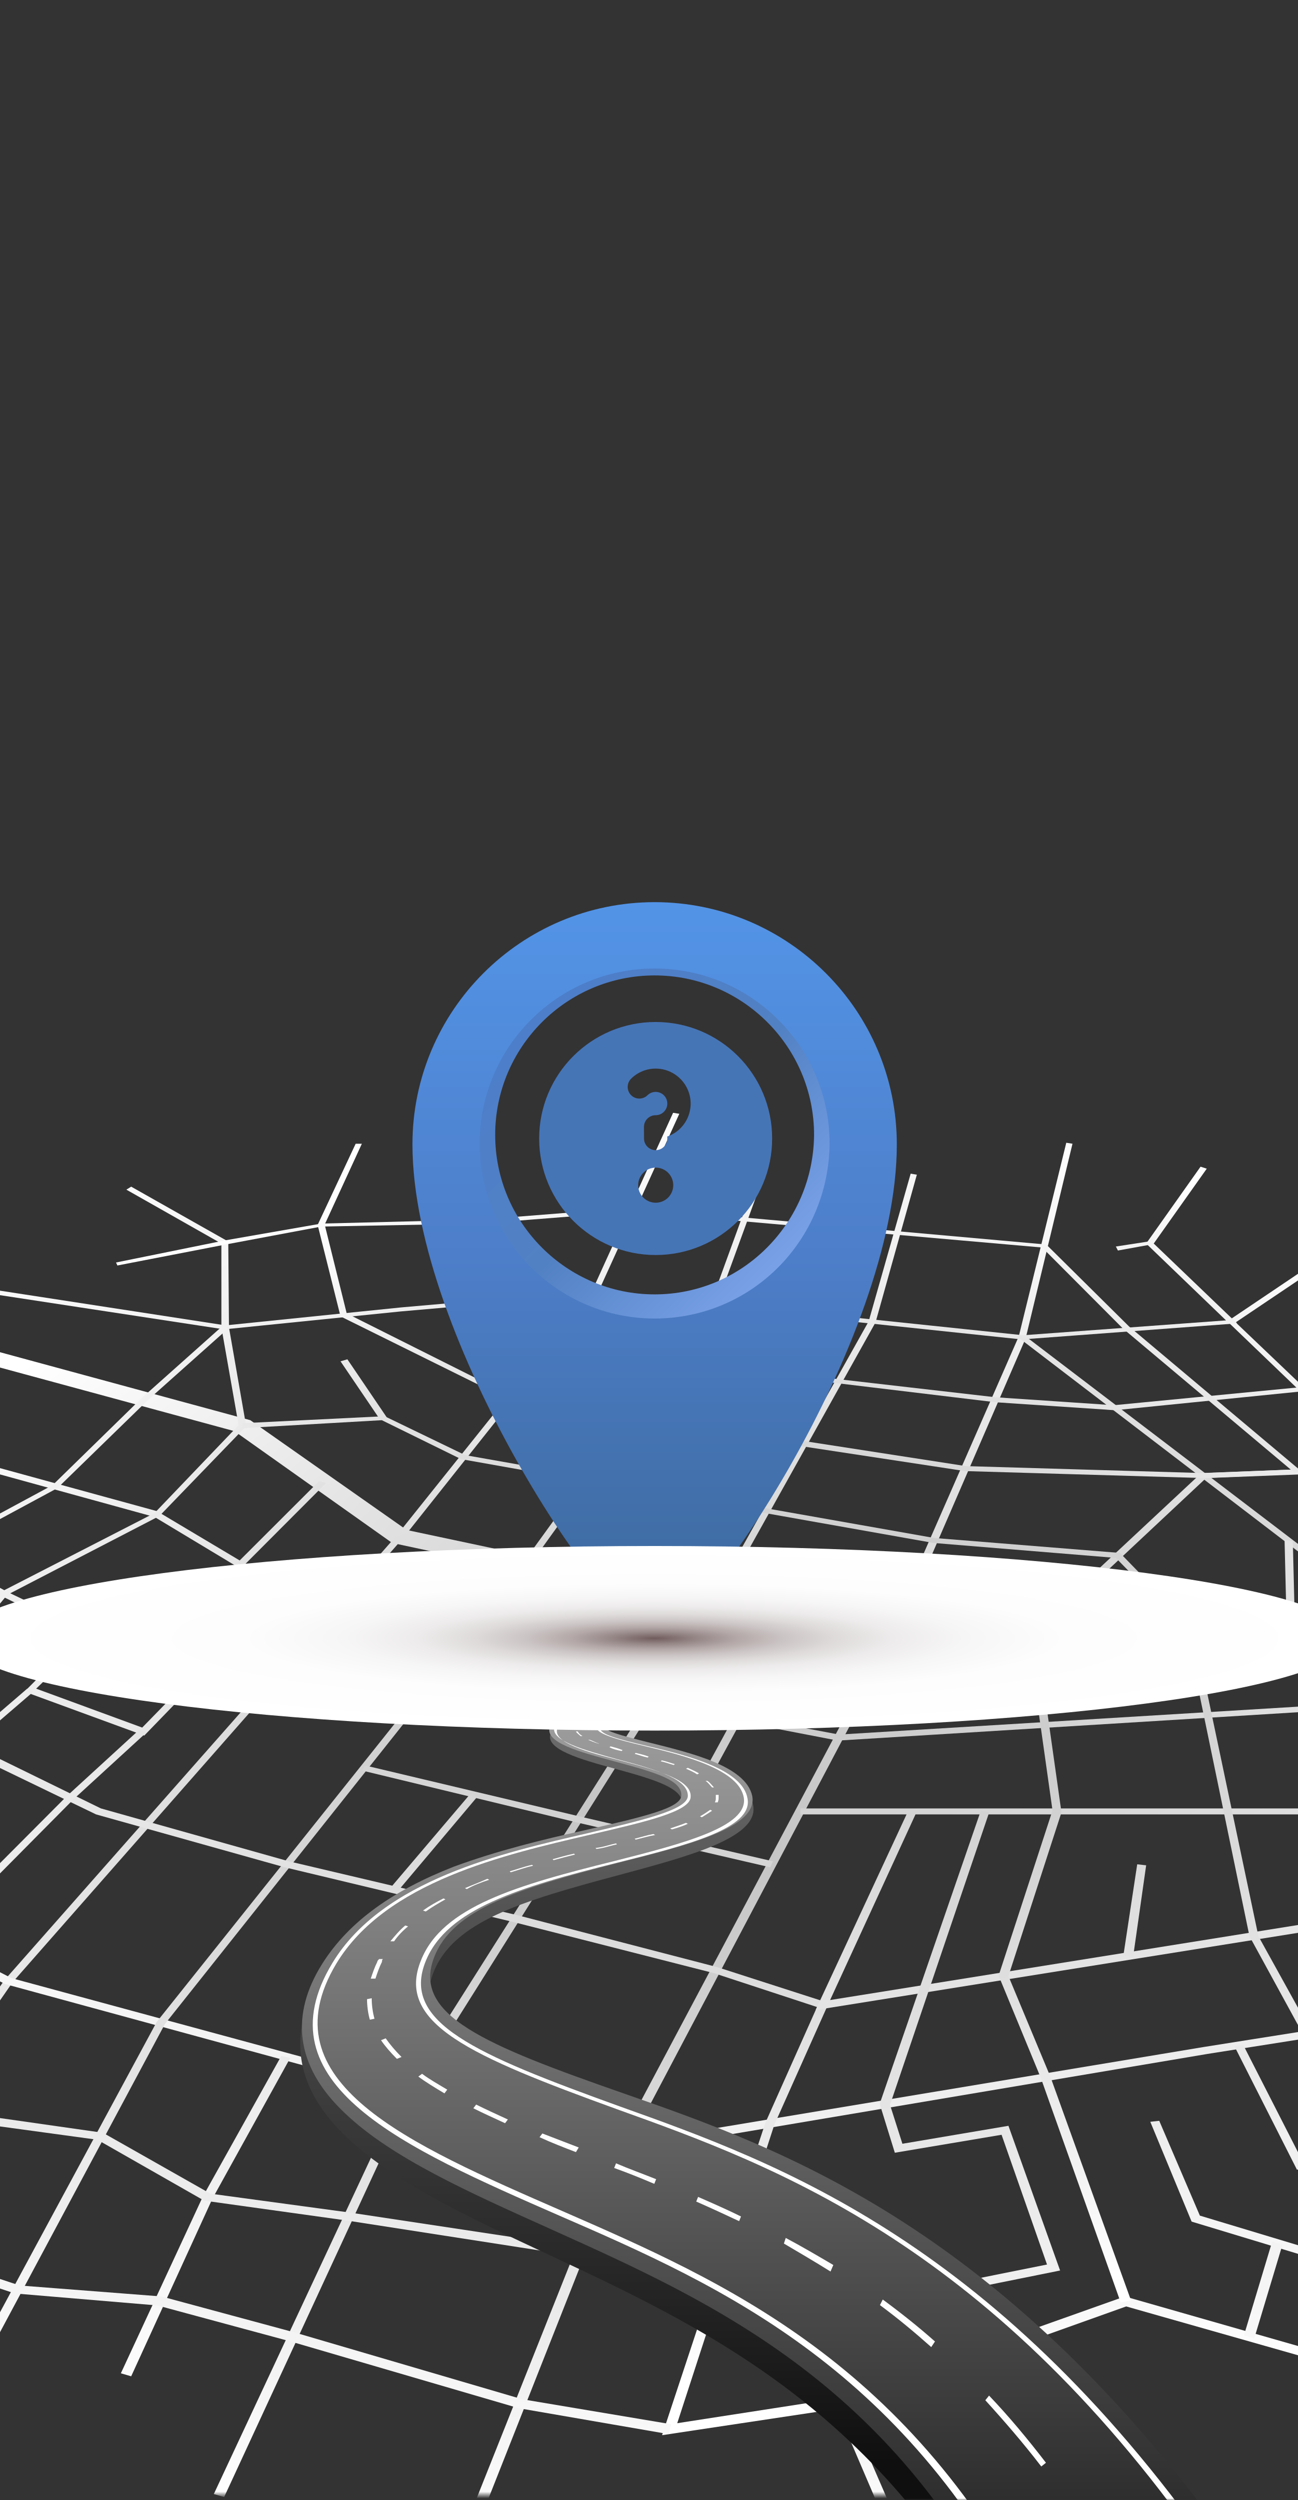 <svg width="100%" height="100%" viewBox="0 0 390 751" fill="none" xmlns="http://www.w3.org/2000/svg">
<rect x="0" y="0" width="390" height="751" fill="#333333" stroke="none"/>
<mask id="mask0_1147_1366" style="mask-type:luminance" maskUnits="userSpaceOnUse" x="-46" y="0" width="518" height="750">
<path d="M471.617 0H-45.617V749.5H471.617V0Z" fill="white"/>
</mask>
<g mask="url(#mask0_1147_1366)">
<path d="M457.136 503.065L419.067 489.574L267.207 495.27H266.38L117.83 463.491L70.451 429.914L-26.789 403.531L-23.065 399.934L75.21 426.616L122.175 459.594L267.621 490.473L419.274 484.777L455.894 497.668L559.548 467.089L564.514 471.286L457.136 503.065Z" fill="url(#paint0_radial_1147_1366)"/>
<path d="M-84.513 722.519L-87.202 721.62L1.348 594.804L119.071 461.393L177.829 387.943L202.242 334.278L204.104 334.578L179.691 388.242L121.14 461.993L3.831 595.404L-84.513 722.519Z" fill="url(#paint1_radial_1147_1366)"/>
<path d="M135.209 779.779L131.898 778.88L185.277 644.869L266.173 492.571L306.103 401.432L320.379 343.271L322.241 343.57L308.172 402.031L268.655 493.171L188.174 645.769L135.209 779.779Z" fill="url(#paint2_radial_1147_1366)"/>
<path d="M517.755 822.053L422.171 752.199L422.377 751L451.756 601.4L418.033 487.476L306.724 402.333L178.656 388.842L120.519 393.938L67.347 399.335L-3.41 388.542L-2.376 387.343L67.761 398.136L120.519 392.739L178.656 387.643H178.863L307.758 401.134L420.308 486.876L454.653 602L425.895 751.3L519.411 819.654L517.755 822.053Z" fill="url(#paint3_radial_1147_1366)"/>
<path d="M186.724 646.669L186.31 646.37L1.554 596.003L-60.307 563.925L-95.272 539.641L-116.996 490.773L-114.513 489.874L-92.79 538.442L-58.238 562.426L3.416 594.204L186.931 643.971L361.756 614.891L452.583 600.5L516.927 579.214H517.548L624.305 610.394L624.098 612.492L517.754 581.313L454.031 602.599L362.791 616.989L186.724 646.669Z" fill="url(#paint4_radial_1147_1366)"/>
<path d="M-22.651 742.904L-25.755 742.304L47.072 607.394L157.139 469.486L213.414 391.838L228.931 349.267L230.794 349.566L215.276 392.138L159.208 470.086L49.554 607.994L-22.651 742.904Z" fill="url(#paint5_radial_1147_1366)"/>
<path d="M67.346 750.1L64.242 749.201L121.138 627.482L213.62 481.479L260.998 396.936L273.619 352.565L275.481 352.865L263.067 397.236L215.688 482.079L123.828 628.082L67.346 750.1Z" fill="url(#paint6_radial_1147_1366)"/>
<path d="M198.932 731.512L229.966 637.675L245.483 602.898L214.449 592.705L154.45 577.415L85.554 560.926L28.865 545.037L-5.273 528.548L-36.514 515.357H-49.962L-48.513 500.067L-80.375 463.191L-78.099 462.292L-46.031 499.167L-47.272 513.558H-35.272L-35.065 513.858L-3.41 526.749L30.313 543.238L86.795 559.127L155.484 575.317L215.483 590.906L249 601.699L232.655 638.275L203.483 727.915L251.897 720.42L337.964 689.84L401.895 708.128H456.101L466.446 633.178L501.618 623.584L502.238 623.884L600.306 660.16L599.685 662.558L502.238 625.983L469.342 634.977L459.204 711.126L401.688 710.826L338.378 692.838L252.724 723.418L198.932 731.512Z" fill="url(#paint7_radial_1147_1366)"/>
<path d="M400.859 545.337L392.997 514.158L251.896 522.852H251.689L195.62 512.059L136.656 496.769L97.76 486.576L46.45 455.697L-40.652 431.713L-39.411 430.214L48.105 454.198V454.498L99.415 485.077L137.69 495.27L196.448 510.56L252.102 521.053L395.066 512.359L402.928 542.939L434.376 538.741L490.444 526.749L548.995 497.069L551.064 498.568L492.099 528.548L435.41 540.54L400.859 545.337Z" fill="url(#paint8_radial_1147_1366)"/>
<path d="M245.07 603.799L272.38 545.038H240.519V543.239H403.137L411.827 577.117L245.07 603.799ZM275.07 545.038L249.415 600.801L408.309 575.318L400.654 545.038H275.07Z" fill="url(#paint9_radial_1147_1366)"/>
<path d="M336.723 691.638L312.723 624.183L300.103 593.603V593.304L316.24 543.837L308.792 491.072L309.206 490.772L360.929 442.504L415.342 440.406L470.376 403.23L472.238 404.13L416.791 441.905L362.378 444.003L311.482 491.671L318.93 544.436L302.999 593.603L315.62 623.883L339.826 691.038L336.723 691.638Z" fill="url(#paint10_radial_1147_1366)"/>
<path d="M395.272 513.257H392.789L386.583 488.374L385.962 462.591L388.445 462.891L389.065 488.374L395.272 513.257Z" fill="url(#paint11_radial_1147_1366)"/>
<path d="M-21.617 507.863L-23.686 507.263L0.314 478.183L46.452 454.498L71.692 428.116L66.52 398.736V373.552L37.969 357.363L39.417 356.464L68.589 372.953L68.796 398.736L73.968 428.416L47.9 455.398L2.176 479.082L-21.617 507.863Z" fill="url(#paint12_radial_1147_1366)"/>
<path d="M43.349 521.352L7.35 508.161L18.108 497.368L20.177 498.268L10.867 507.262L42.728 518.954L70.245 490.773L42.315 476.083L25.556 491.672L0.315 479.38L-42.719 455.396L-40.857 454.497L2.177 478.181L25.349 489.274L42.108 473.984L73.556 490.173L43.349 521.352Z" fill="url(#paint13_radial_1147_1366)"/>
<path d="M127.346 508.462L87.416 498.568L71.071 491.073L72.726 489.874L88.864 497.069L128.381 506.963L127.346 508.462Z" fill="url(#paint14_radial_1147_1366)"/>
<path d="M361.757 444.003L289.965 441.905L189.414 426.615L152.587 420.319L102.312 395.436L95.484 368.154V367.854L106.864 343.57H108.726L97.553 367.854L104.174 394.536L153.828 419.42L190.035 425.416L241.758 432.911L290.172 440.406L361.55 442.504L414.101 440.406L368.791 396.935L369.205 396.635L412.86 367.255L414.515 368.154L371.274 397.235L417.825 441.605L361.757 444.003Z" fill="url(#paint15_radial_1147_1366)"/>
<path d="M307.343 402.332L306.929 401.133L368.376 396.636L344.377 373.551L360.721 350.467L362.583 351.066L346.652 373.551L371.686 397.535L307.343 402.332Z" fill="url(#paint16_radial_1147_1366)"/>
<path d="M468.101 635.277L446.791 633.178L391.964 611.893L375.412 581.613L356.378 489.574L335.275 467.989L280.448 463.492L138.519 438.308L114.726 426.616L72.727 429.015L72.933 427.516L115.554 425.417L139.76 437.109L280.655 461.993L336.516 466.49L358.654 489.274L378.102 581.613L394.033 610.394L447.411 631.08L467.687 632.879L468.101 635.277Z" fill="url(#paint17_radial_1147_1366)"/>
<path d="M408.516 682.646L358.034 667.356L345.62 637.376L348.31 637.076L360.516 665.557L406.24 679.348L421.757 639.474L424.24 623.285L427.136 624.185L424.654 640.374L408.516 682.646Z" fill="url(#paint18_radial_1147_1366)"/>
<path d="M376.862 702.43L373.759 701.531L382.241 673.35L385.345 674.249L376.862 702.43Z" fill="url(#paint19_radial_1147_1366)"/>
<path d="M290.794 708.129L281.691 686.844L314.587 680.248L300.932 641.274L268.863 646.67L264.312 631.98L294.725 543.839L297.208 544.439L267.415 632.28L271.139 643.972L303.001 638.576L318.518 682.047L285.828 688.642L293.69 707.23L290.794 708.129Z" fill="url(#paint20_radial_1147_1366)"/>
<path d="M-152.789 634.679L-154.444 633.479L-60.101 562.427L-11.688 524.352L8.174 507.264L10.036 508.163L-9.826 525.252L-58.446 563.626L-152.789 634.679Z" fill="url(#paint21_radial_1147_1366)"/>
<path d="M-94.235 666.155L-96.718 665.256L-22.443 582.211L19.97 539.639L41.901 519.553L43.97 520.452L22.039 540.539L-20.167 583.11L-94.235 666.155Z" fill="url(#paint22_radial_1147_1366)"/>
<path d="M-23.687 491.074L-43.963 480.281L-21.412 466.19L15.829 446.104L42.519 420.021L66.725 398.436L68.587 399.035L44.381 420.621L17.278 447.003L-19.963 467.09L-40.239 479.981L-21.825 489.875L-23.687 491.074Z" fill="url(#paint23_radial_1147_1366)"/>
<path d="M114.103 426.315L102.311 408.927L104.379 408.327L116.172 425.716L114.103 426.315Z" fill="url(#paint24_radial_1147_1366)"/>
<path d="M231.413 560.926L173.276 547.435L108.725 531.846L109.759 530.347L174.103 545.636L232.24 559.127L231.413 560.926Z" fill="url(#paint25_radial_1147_1366)"/>
<path d="M340.447 587.908L337.551 587.308L341.689 560.026L344.378 560.326L340.447 587.908Z" fill="url(#paint26_radial_1147_1366)"/>
<path d="M335.067 423.619H334.86L299.067 421.221L251.689 415.524L201.827 409.229L165.828 404.132L146.173 391.241L143.483 366.957L132.725 355.265L134.587 354.665L145.552 366.957L148.242 390.641L167.069 402.933L202.241 408.029L252.102 414.325L299.067 419.722L334.653 422.12L390.514 416.724L442.445 388.842L444.1 389.742L391.756 417.923H391.549L335.067 423.619Z" fill="url(#paint27_radial_1147_1366)"/>
<path d="M389.069 442.504L337.345 399.033L313.138 374.749L190.037 363.956L144.52 367.554L96.521 368.453L67.762 373.849L35.28 380.145L34.866 379.246L67.349 372.65L96.521 367.554L144.52 366.354L190.037 362.757H190.243L314.38 373.849L339.207 398.433L390.931 441.904L389.069 442.504Z" fill="url(#paint28_radial_1147_1366)"/>
<path d="M335.894 375.647L335.273 374.448L344.997 372.949L345.825 373.849L335.894 375.647Z" fill="url(#paint29_radial_1147_1366)"/>
<path d="M39.416 713.825L36.312 712.925L60.933 659.861L84.519 617.589L87.208 618.188L63.829 660.46L39.416 713.825Z" fill="url(#paint30_radial_1147_1366)"/>
<path d="M273.414 774.982L251.069 722.816L214.242 688.939L173.898 677.846L104.381 667.054L61.347 661.058L29.279 642.77L-25.548 635.275L-51.203 615.788L-100.857 593.902L-95.478 539.339L-92.582 539.039L-97.961 592.403L-48.927 613.989L-23.686 632.876L30.934 640.671L63.209 658.959L105.209 664.655L174.725 675.148L215.897 686.541L253.966 721.617L276.724 774.082L273.414 774.982Z" fill="url(#paint31_radial_1147_1366)"/>
<path d="M201 731.213L155.897 723.418L87.209 703.332L47.278 692.539L4.451 688.941L-50.169 670.653L-85.548 652.665L-141.409 624.484L-142.65 557.629L-142.443 557.329L-106.444 512.959L-58.858 486.576L-57.41 487.775L-104.582 513.858L-139.754 557.629L-138.306 622.985L-83.479 650.267L-48.307 668.555L5.899 686.543L48.52 689.841L88.45 700.633L156.932 720.72L201.621 728.215L201 731.213Z" fill="url(#paint32_radial_1147_1366)"/>
<path d="M119.486 568.123L117.21 567.223L141.417 538.742L143.485 539.642L119.486 568.123Z" fill="url(#paint33_radial_1147_1366)"/>
<path d="M202.863 553.431L200.38 552.831L220.449 515.956L222.931 516.556L202.863 553.431Z" fill="url(#paint34_radial_1147_1366)"/>
<path d="M202.449 449.1L200.38 448.501L214.862 429.613L216.931 430.213L202.449 449.1Z" fill="url(#paint35_radial_1147_1366)"/>
<path d="M73.14 470.386L71.278 469.487L95.899 444.903L97.968 445.503L73.14 470.386Z" fill="url(#paint36_radial_1147_1366)"/>
<path d="M389.689 651.765L370.861 614.59L373.551 614.29L392.378 651.165L389.689 651.765Z" fill="url(#paint37_radial_1147_1366)"/>
</g>
<mask id="mask1_1147_1366" style="mask-type:luminance" maskUnits="userSpaceOnUse" x="-157" y="50" width="701" height="701">
<path d="M543.75 50.5H-156.75V751H543.75V50.5Z" fill="white"/>
</mask>
<g mask="url(#mask1_1147_1366)">
<path d="M307.823 809C271.117 727.182 214.516 700.563 165.481 677.586C140.263 665.818 117.007 654.89 102.997 640.88C87.866 625.749 86.745 609.778 96.552 594.087C104.678 580.637 118.408 570.83 136.34 563.825C149.23 558.782 163.24 555.419 175.849 552.617C194.342 548.414 204.989 545.612 204.989 541.97C205.27 537.206 197.144 534.684 184.815 531.322C174.448 528.52 163.52 525.438 165.481 520.674C167.162 516.191 177.53 514.23 184.815 512.829C190.979 511.708 194.062 510.867 194.342 509.747C194.622 508.346 192.661 507.785 188.738 506.945C185.095 506.104 180.332 504.983 179.491 503.022C178.651 501.06 183.414 499.659 186.776 498.539C188.458 497.978 190.419 497.418 190.419 497.138L201.067 496.857C201.627 497.978 198.825 499.099 196.023 499.94C192.941 501.06 190.979 501.621 191.54 502.461C192.1 503.302 193.781 503.582 197.144 504.423C201.347 505.263 207.791 506.664 207.791 509.747C208.072 512.829 199.666 514.79 192.661 516.191C185.375 517.592 181.733 518.433 181.453 520.394C181.172 522.075 186.496 523.476 195.463 525.718C207.791 528.8 224.603 533.003 226.285 542.25C228.246 552.057 206.671 557.661 185.936 563.265C156.515 571.11 136.06 577.275 130.176 592.686C123.171 610.899 145.307 620.145 187.337 635.556C235.811 653.209 303.62 677.867 375.351 781.821L307.823 809Z" fill="url(#paint38_linear_1147_1366)"/>
<path d="M305.862 793.589C270.277 716.534 214.237 691.596 165.762 669.74C140.824 658.532 117.568 648.165 103.558 634.715C88.427 620.425 87.306 605.014 96.833 589.883C104.959 576.994 118.408 567.748 136.341 560.743C149.23 555.979 162.96 552.617 175.569 549.815C194.062 545.612 204.43 543.09 204.71 539.447C204.99 534.684 196.864 532.442 184.535 529.08C174.168 526.278 163.52 523.476 165.202 518.713C166.883 514.229 177.25 512.548 184.535 511.147C190.42 510.026 193.782 509.466 194.062 508.345C194.342 506.944 192.381 506.384 188.458 505.543C184.816 504.703 180.052 503.582 179.212 501.62C178.371 499.659 183.134 498.258 186.497 497.137C188.178 496.577 190.139 496.016 190.139 495.736L200.787 495.456C201.347 496.577 198.545 497.417 195.743 498.258C192.661 499.379 190.7 499.939 191.26 500.78C191.821 501.62 193.502 501.901 196.864 502.741C201.067 503.582 207.232 504.983 207.512 507.785C207.792 510.867 199.386 512.548 192.381 513.949C185.376 515.35 181.453 516.191 181.173 518.152C180.893 519.833 186.217 521.234 195.183 523.476C207.512 526.558 224.044 530.481 226.005 539.447C227.966 548.974 206.671 554.298 185.656 559.622C156.235 567.187 136.061 573.352 130.457 587.922C123.732 605.294 145.588 614.261 187.337 628.831C235.532 645.643 302.219 669.18 371.989 767.53L305.862 793.589Z" fill="url(#paint39_linear_1147_1366)"/>
<path d="M312.868 793.309L311.747 791.067C273.36 711.77 217.04 686.833 168.005 665.538C121.211 645.083 77.78 626.029 99.916 589.603C115.047 564.666 151.193 556.54 176.691 550.656C193.223 546.733 206.672 543.651 206.672 539.448C206.672 534.684 198.546 531.882 185.657 528.52C175.57 525.718 165.203 522.916 166.604 518.713C168.005 514.51 177.812 512.829 185.097 511.428C191.541 510.307 194.904 509.466 195.184 508.345C195.464 506.944 192.942 506.384 189.3 505.543C185.657 504.703 181.174 503.862 180.333 501.901C179.493 499.939 183.976 498.819 187.338 497.698C189.3 497.137 191.261 496.577 190.981 496.297L199.947 496.017C200.508 497.137 197.706 497.978 195.184 498.819C192.382 499.659 189.86 500.5 190.421 501.621C190.981 502.461 193.223 503.022 196.305 503.582C200.788 504.423 206.392 505.824 206.672 508.626C206.952 511.428 198.827 513.109 192.102 514.51C184.817 515.911 180.614 517.032 180.333 518.993C180.053 520.954 185.377 522.355 194.904 524.597C206.952 527.399 223.204 531.602 224.605 540.288C226.286 549.255 206.392 554.298 185.097 559.622C155.956 566.907 134.381 573.352 127.936 589.043C120.371 607.536 142.787 617.063 186.218 632.754C234.132 649.846 300.539 673.663 367.227 770.613L368.628 772.574L312.868 793.309ZM191.541 496.297C191.541 496.577 189.86 497.137 187.899 497.698C184.536 498.819 180.053 499.939 180.894 501.901C181.734 503.582 185.937 504.703 189.58 505.543C193.503 506.384 195.744 506.944 195.744 508.626C195.464 510.027 192.102 510.587 185.657 511.988C178.372 513.389 168.845 515.07 167.444 519.273C166.043 523.476 176.411 526.278 186.218 528.8C199.107 532.162 207.793 534.964 207.513 539.728C207.513 544.211 193.783 547.293 176.971 551.216C151.753 557.1 115.887 565.226 101.037 589.884C79.742 625.469 122.612 643.962 168.845 664.137C217.6 685.432 273.92 709.809 313.148 788.265L363.864 769.212C298.858 674.504 233.011 650.687 185.377 633.595C141.386 617.623 118.689 607.816 126.535 588.763C132.98 572.791 155.115 566.347 184.536 559.062C205.551 553.738 224.885 548.694 223.484 540.008C222.083 531.602 205.831 527.399 194.063 524.597C184.536 522.355 178.932 520.674 179.213 518.713C179.493 516.471 183.976 515.631 191.261 514.23C197.986 512.829 205.832 511.428 205.551 508.345C205.271 505.543 199.667 504.423 195.464 503.582C192.382 503.022 190.14 502.461 189.3 501.34C188.739 500.22 191.261 499.379 194.063 498.538C196.865 497.698 199.387 496.857 198.827 495.736L191.541 496.297Z" fill="white"/>
<path d="M312.866 740.914C307.262 733.628 301.658 727.184 296.054 721.019L297.175 719.618C303.059 725.783 308.663 732.508 314.267 739.793L312.866 740.914ZM279.802 705.048C274.759 700.565 269.715 696.362 264.391 692.439L265.232 690.758C270.556 694.681 275.879 698.884 280.923 703.367L279.802 705.048ZM249.541 682.352C245.057 679.55 240.294 676.748 235.531 673.946L236.091 672.265C240.854 674.786 245.618 677.588 250.381 680.39L249.541 682.352ZM222.081 667.221C217.878 665.26 213.675 663.298 209.192 661.337L209.752 659.936C214.235 661.897 218.719 663.859 222.641 665.82L222.081 667.221ZM196.583 656.013C192.66 654.332 188.457 652.651 184.534 651.25L185.095 649.849C189.017 651.53 192.94 652.931 197.143 654.612L196.583 656.013ZM173.046 646.486C169.403 645.085 165.761 643.684 162.118 642.003L162.959 640.882C166.601 642.283 170.244 643.684 173.887 645.085L173.046 646.486ZM151.751 637.8C148.108 636.119 145.026 634.718 142.224 633.317L143.065 632.196C145.867 633.597 148.949 634.998 152.591 636.679L151.751 637.8ZM133.538 628.834C130.736 627.152 127.934 625.471 125.692 623.79L126.813 622.949C129.055 624.631 131.576 626.032 134.378 627.713L133.538 628.834ZM119.248 618.466C117.286 616.505 115.605 614.543 114.484 612.862L115.885 612.302C117.286 614.263 118.687 615.944 120.649 617.906L119.248 618.466ZM111.122 606.698C110.561 604.736 110.281 602.495 110.281 600.533L111.682 600.253C111.682 602.215 111.962 604.456 112.523 606.418L111.122 606.698ZM111.402 594.369C111.962 592.688 112.523 591.007 113.363 589.325C113.363 589.045 113.644 588.765 113.924 588.485H115.045C114.764 588.765 114.764 589.045 114.764 589.325C113.924 591.007 113.363 592.688 112.803 594.369H111.402ZM118.407 583.161H117.286C118.687 581.48 120.088 579.799 121.769 578.398L122.61 578.678C121.209 579.799 119.528 581.48 118.407 583.161ZM127.934 574.195L127.093 573.914C129.055 572.513 131.016 571.393 133.258 570.272L133.818 570.552C131.857 571.673 129.895 572.794 127.934 574.195ZM140.263 567.47L139.702 567.19C141.664 566.349 143.905 565.508 146.427 564.388L146.987 564.668C144.466 565.508 142.224 566.349 140.263 567.47ZM153.432 562.426L153.152 562.146C155.113 561.586 157.355 560.745 159.877 560.185L160.157 560.465C157.635 561.025 155.393 561.866 153.432 562.426ZM166.321 558.784L166.041 558.503C168.002 557.943 169.964 557.383 172.486 556.822L172.766 557.102C170.524 557.663 168.283 558.223 166.321 558.784ZM179.21 555.421L178.93 555.141L180.611 554.861C182.012 554.581 183.694 554.02 185.095 553.74L185.375 554.02C183.974 554.3 182.293 554.861 180.892 555.141L179.21 555.421ZM190.979 552.619L190.699 552.339C192.94 551.779 194.621 551.218 196.303 550.938L196.863 551.218C195.182 551.498 193.22 552.059 190.979 552.619ZM201.907 549.537L201.346 549.257C203.027 548.696 204.709 548.136 206.11 547.576L206.67 547.856C205.549 548.416 203.868 548.977 201.907 549.537ZM210.873 545.894L210.313 545.614C211.433 545.054 212.554 544.213 213.395 543.653L213.955 543.933C213.115 544.493 212.274 545.054 210.873 545.894ZM215.636 541.411H214.796C215.076 540.851 215.076 540.571 215.076 540.01C215.076 539.73 215.076 539.45 215.076 539.17H215.917C215.917 539.45 215.917 539.73 215.917 540.01C215.917 540.29 215.917 540.851 215.636 541.411ZM213.955 536.928C213.395 536.368 212.834 535.527 211.994 534.967H212.554C213.395 535.527 213.955 536.368 214.516 536.928H213.955ZM209.472 533.005C208.631 532.445 207.511 531.884 206.11 531.324L206.67 531.044C207.791 531.604 209.192 532.165 210.032 532.725L209.472 533.005ZM202.467 530.203C201.346 529.923 199.945 529.363 198.544 529.082L198.824 528.802C200.225 529.082 201.626 529.643 202.747 529.923L202.467 530.203ZM194.621 527.962C193.22 527.681 191.819 527.121 190.699 526.841L190.979 526.561C192.1 526.841 193.501 527.121 194.902 527.681L194.621 527.962ZM186.776 526C185.375 525.72 184.254 525.44 183.133 524.879L183.413 524.599C184.534 524.879 185.655 525.16 187.056 525.72L186.776 526ZM179.771 523.759C178.65 523.478 177.529 522.918 176.689 522.638H177.249C178.09 522.918 178.93 523.478 180.051 523.759H179.771ZM174.447 521.517C173.887 520.957 173.326 520.676 173.046 520.116H173.606C173.887 520.676 174.167 520.957 175.007 521.517H174.447ZM173.606 518.715H173.046C173.326 518.155 173.606 517.874 173.887 517.314H174.447C174.167 517.874 173.887 518.435 173.606 518.715ZM176.128 516.473H175.568C176.408 516.193 177.249 515.913 178.09 515.353H178.37C177.809 515.633 176.969 515.913 176.128 516.473ZM181.732 514.512H181.452C182.293 514.232 183.413 513.952 184.814 513.671H185.095C183.694 513.952 182.573 514.232 181.732 514.512ZM188.457 513.111C189.578 512.831 190.418 512.551 191.539 512.27H191.819C190.979 512.551 189.858 512.551 188.737 512.831L188.457 513.111ZM194.621 511.71H194.341C195.462 511.43 196.303 511.15 197.143 510.869H197.423C196.583 511.43 195.742 511.43 194.621 511.71ZM199.665 510.309H199.385C199.945 510.029 200.225 509.749 200.506 509.468H201.066C200.506 509.468 200.225 510.029 199.665 510.309ZM201.066 508.348H200.506C200.506 508.067 200.225 507.787 200.225 507.507H200.786C200.786 507.507 201.066 507.787 201.066 508.348ZM199.105 506.386C198.544 506.106 197.984 505.826 197.423 505.546H197.704C198.544 505.826 199.105 506.106 199.665 506.386H199.105ZM194.902 505.265C194.061 504.985 193.22 504.985 192.66 504.705H192.94C193.781 504.985 194.621 504.985 195.182 505.265H194.902ZM189.858 504.145C189.017 503.864 188.177 503.864 187.616 503.584H187.897C188.457 503.864 189.298 503.864 190.138 504.145H189.858ZM186.215 502.744C185.935 502.463 185.375 502.183 185.375 501.903H185.655C185.935 502.183 186.215 502.463 186.496 502.744H186.215ZM185.095 501.343C185.095 501.062 185.375 500.782 185.655 500.502H185.935C185.655 500.782 185.655 501.062 185.375 501.343H185.095ZM187.056 499.942H186.776C187.056 499.661 187.616 499.661 188.177 499.381H188.457C187.897 499.381 187.336 499.661 187.056 499.942ZM190.138 498.821H189.858C190.418 498.821 190.699 498.541 191.259 498.541L191.819 498.26H192.1L191.539 498.541C190.979 498.541 190.418 498.541 190.138 498.821ZM193.501 497.7H193.22C193.781 497.42 194.341 497.42 194.621 497.14H194.902C194.621 497.14 194.061 497.42 193.501 497.7Z" fill="white"/>
<path d="M195.743 496.297H195.463V496.018H195.743C195.743 496.297 195.743 496.297 195.743 496.297Z" fill="white"/>
</g>
<path d="M196.691 274.884C160.178 274.884 130.398 304.664 130.398 341.176C130.398 394.521 184.779 474.798 196.691 474.798C208.603 474.798 262.984 395.039 262.984 341.176C262.725 304.405 233.204 274.884 196.691 274.884ZM196.691 388.824C170.278 388.824 148.784 367.331 148.784 340.917C148.784 314.504 170.278 293.011 196.691 293.011C223.105 293.011 244.598 314.504 244.598 340.917C244.339 367.331 223.105 388.824 196.691 388.824Z" fill="url(#paint40_linear_1147_1366)"/>
<path d="M196.691 271C156.553 271 123.925 303.628 123.925 343.767C123.925 402.291 183.744 490.594 196.691 490.594C209.639 490.594 269.458 403.067 269.458 343.767C269.458 303.628 236.829 271 196.691 271ZM196.691 396.076C167.688 396.076 144.123 372.511 144.123 343.508C144.123 314.505 167.688 290.94 196.691 290.94C225.694 290.94 249.259 314.505 249.259 343.508C249 372.77 225.694 396.076 196.691 396.076Z" fill="url(#paint41_linear_1147_1366)"/>
<g style="mix-blend-mode:multiply">
<path d="M196.73 519.854C312.008 519.854 405.46 507.443 405.46 492.132C405.46 476.822 312.008 464.41 196.73 464.41C81.452 464.41 -12 476.822 -12 492.132C-12 507.443 81.452 519.854 196.73 519.854Z" fill="url(#paint42_radial_1147_1366)"/>
</g>
<path fill-rule="evenodd" clip-rule="evenodd" d="M162 342C162 322.67 177.67 307 197 307C216.33 307 232 322.67 232 342C232 361.33 216.33 377 197 377C177.67 377 162 361.33 162 342ZM199.474 329.026C199.149 328.699 198.763 328.44 198.337 328.264C197.911 328.088 197.454 327.998 196.993 328C196.534 328 196.08 328.09 195.657 328.266C195.233 328.442 194.849 328.7 194.526 329.026C193.865 329.663 192.981 330.016 192.064 330.008C191.146 330 190.268 329.632 189.619 328.983C188.97 328.334 188.602 327.456 188.594 326.538C188.586 325.621 188.939 324.737 189.576 324.077C190.548 323.102 191.702 322.328 192.973 321.8C194.244 321.271 195.606 320.998 196.982 320.997C198.365 320.994 199.734 321.265 201.011 321.793C202.288 322.322 203.448 323.098 204.424 324.077C205.683 325.328 206.605 326.879 207.1 328.585C207.596 330.29 207.651 332.093 207.259 333.825C206.866 335.557 206.04 337.161 204.858 338.487C203.676 339.812 202.176 340.815 200.5 341.402L200.504 341.986C200.507 342.914 200.142 343.806 199.488 344.465C198.835 345.124 197.946 345.496 197.018 345.5C196.089 345.504 195.198 345.139 194.539 344.485C193.88 343.831 193.507 342.942 193.504 342.014L193.489 338.514C193.488 338.053 193.577 337.596 193.752 337.169C193.928 336.743 194.185 336.355 194.511 336.029C194.836 335.702 195.223 335.443 195.649 335.267C196.075 335.09 196.532 335 196.993 335C197.455 335.002 197.912 334.913 198.339 334.737C198.765 334.561 199.153 334.302 199.478 333.974C199.803 333.65 200.061 333.264 200.237 332.839C200.412 332.415 200.502 331.96 200.5 331.5C200.501 331.04 200.411 330.585 200.235 330.16C200.059 329.735 199.8 329.35 199.474 329.026ZM191.75 356C191.75 354.608 192.303 353.272 193.288 352.288C194.272 351.303 195.608 350.75 197 350.75H197.035C198.427 350.75 199.763 351.303 200.747 352.288C201.732 353.272 202.285 354.608 202.285 356V356.035C202.285 357.427 201.732 358.763 200.747 359.747C199.763 360.732 198.427 361.285 197.035 361.285H197C195.608 361.285 194.272 360.732 193.288 359.747C192.303 358.763 191.75 357.427 191.75 356.035V356Z" fill="#4675B6"/>
<defs>
<radialGradient id="paint0_radial_1147_1366" cx="0" cy="0" r="1" gradientUnits="userSpaceOnUse" gradientTransform="translate(243.511 492.117) scale(286.064 147.487)">
<stop stop-color="#C2C2C2"/>
<stop offset="1" stop-color="white"/>
</radialGradient>
<radialGradient id="paint1_radial_1147_1366" cx="0" cy="0" r="1" gradientUnits="userSpaceOnUse" gradientTransform="translate(241.73 542.375) scale(409.251 210.999)">
<stop stop-color="#C2C2C2"/>
<stop offset="1" stop-color="white"/>
</radialGradient>
<radialGradient id="paint2_radial_1147_1366" cx="0" cy="0" r="1" gradientUnits="userSpaceOnUse" gradientTransform="translate(203.959 551.427) scale(425.065 219.152)">
<stop stop-color="#C2C2C2"/>
<stop offset="1" stop-color="white"/>
</radialGradient>
<radialGradient id="paint3_radial_1147_1366" cx="0" cy="0" r="1" gradientUnits="userSpaceOnUse" gradientTransform="translate(302.291 539.501) scale(465.428 239.962)">
<stop stop-color="#C2C2C2"/>
<stop offset="1" stop-color="white"/>
</radialGradient>
<radialGradient id="paint4_radial_1147_1366" cx="0" cy="0" r="1" gradientUnits="userSpaceOnUse" gradientTransform="translate(260.307 490.59) scale(377.09 194.418)">
<stop stop-color="#C2C2C2"/>
<stop offset="1" stop-color="white"/>
</radialGradient>
<radialGradient id="paint5_radial_1147_1366" cx="0" cy="0" r="1" gradientUnits="userSpaceOnUse" gradientTransform="translate(223.125 541.506) scale(429.849 221.618)">
<stop stop-color="#C2C2C2"/>
<stop offset="1" stop-color="white"/>
</radialGradient>
<radialGradient id="paint6_radial_1147_1366" cx="0" cy="0" r="1" gradientUnits="userSpaceOnUse" gradientTransform="translate(205.977 541.785) scale(431.95 222.702)">
<stop stop-color="#C2C2C2"/>
<stop offset="1" stop-color="white"/>
</radialGradient>
<radialGradient id="paint7_radial_1147_1366" cx="0" cy="0" r="1" gradientUnits="userSpaceOnUse" gradientTransform="translate(274.914 500.189) scale(426.059 219.664)">
<stop stop-color="#C2C2C2"/>
<stop offset="1" stop-color="white"/>
</radialGradient>
<radialGradient id="paint8_radial_1147_1366" cx="0" cy="0" r="1" gradientUnits="userSpaceOnUse" gradientTransform="translate(243.561 495.198) scale(303.148 156.295)">
<stop stop-color="#C2C2C2"/>
<stop offset="1" stop-color="white"/>
</radialGradient>
<radialGradient id="paint9_radial_1147_1366" cx="0" cy="0" r="1" gradientUnits="userSpaceOnUse" gradientTransform="translate(230.454 481.939) scale(421.246 217.183)">
<stop stop-color="#C2C2C2"/>
<stop offset="1" stop-color="white"/>
</radialGradient>
<radialGradient id="paint10_radial_1147_1366" cx="0" cy="0" r="1" gradientUnits="userSpaceOnUse" gradientTransform="translate(253.834 515.629) scale(340.774 175.694)">
<stop stop-color="#C2C2C2"/>
<stop offset="1" stop-color="white"/>
</radialGradient>
<radialGradient id="paint11_radial_1147_1366" cx="0" cy="0" r="1" gradientUnits="userSpaceOnUse" gradientTransform="translate(215.081 491.39) scale(335.883 173.172)">
<stop stop-color="#C2C2C2"/>
<stop offset="1" stop-color="white"/>
</radialGradient>
<radialGradient id="paint12_radial_1147_1366" cx="0" cy="0" r="1" gradientUnits="userSpaceOnUse" gradientTransform="translate(284.016 493.828) scale(380.302 196.073)">
<stop stop-color="#C2C2C2"/>
<stop offset="1" stop-color="white"/>
</radialGradient>
<radialGradient id="paint13_radial_1147_1366" cx="0" cy="0" r="1" gradientUnits="userSpaceOnUse" gradientTransform="translate(213.58 492.074) scale(285.764 147.332)">
<stop stop-color="#C2C2C2"/>
<stop offset="1" stop-color="white"/>
</radialGradient>
<radialGradient id="paint14_radial_1147_1366" cx="0" cy="0" r="1" gradientUnits="userSpaceOnUse" gradientTransform="translate(224.71 490.502) scale(306.085 157.81)">
<stop stop-color="#C2C2C2"/>
<stop offset="1" stop-color="white"/>
</radialGradient>
<radialGradient id="paint15_radial_1147_1366" cx="0" cy="0" r="1" gradientUnits="userSpaceOnUse" gradientTransform="translate(227.88 480.687) scale(259.583 133.834)">
<stop stop-color="#C2C2C2"/>
<stop offset="1" stop-color="white"/>
</radialGradient>
<radialGradient id="paint16_radial_1147_1366" cx="0" cy="0" r="1" gradientUnits="userSpaceOnUse" gradientTransform="translate(232.388 472.812) scale(262.453 135.314)">
<stop stop-color="#C2C2C2"/>
<stop offset="1" stop-color="white"/>
</radialGradient>
<radialGradient id="paint17_radial_1147_1366" cx="0" cy="0" r="1" gradientUnits="userSpaceOnUse" gradientTransform="translate(257.299 503.997) scale(382.257 197.081)">
<stop stop-color="#C2C2C2"/>
<stop offset="1" stop-color="white"/>
</radialGradient>
<radialGradient id="paint18_radial_1147_1366" cx="0" cy="0" r="1" gradientUnits="userSpaceOnUse" gradientTransform="translate(237.907 453.875) scale(530.443 273.482)">
<stop stop-color="#C2C2C2"/>
<stop offset="1" stop-color="white"/>
</radialGradient>
<radialGradient id="paint19_radial_1147_1366" cx="0" cy="0" r="1" gradientUnits="userSpaceOnUse" gradientTransform="translate(278.472 434.934) scale(597.218 307.909)">
<stop stop-color="#C2C2C2"/>
<stop offset="1" stop-color="white"/>
</radialGradient>
<radialGradient id="paint20_radial_1147_1366" cx="0" cy="0" r="1" gradientUnits="userSpaceOnUse" gradientTransform="translate(229.309 473.865) scale(550.439 283.792)">
<stop stop-color="#C2C2C2"/>
<stop offset="1" stop-color="white"/>
</radialGradient>
<radialGradient id="paint21_radial_1147_1366" cx="0" cy="0" r="1" gradientUnits="userSpaceOnUse" gradientTransform="translate(339.341 487.03) scale(478.601 246.754)">
<stop stop-color="#C2C2C2"/>
<stop offset="1" stop-color="white"/>
</radialGradient>
<radialGradient id="paint22_radial_1147_1366" cx="0" cy="0" r="1" gradientUnits="userSpaceOnUse" gradientTransform="translate(337 483.146) scale(510.827 263.368)">
<stop stop-color="#C2C2C2"/>
<stop offset="1" stop-color="white"/>
</radialGradient>
<radialGradient id="paint23_radial_1147_1366" cx="0" cy="0" r="1" gradientUnits="userSpaceOnUse" gradientTransform="translate(285.655 490.563) scale(364.917 188.141)">
<stop stop-color="#C2C2C2"/>
<stop offset="1" stop-color="white"/>
</radialGradient>
<radialGradient id="paint24_radial_1147_1366" cx="0" cy="0" r="1" gradientUnits="userSpaceOnUse" gradientTransform="translate(208.116 482.933) scale(270.193 139.304)">
<stop stop-color="#C2C2C2"/>
<stop offset="1" stop-color="white"/>
</radialGradient>
<radialGradient id="paint25_radial_1147_1366" cx="0" cy="0" r="1" gradientUnits="userSpaceOnUse" gradientTransform="translate(231.377 486.464) scale(460.45 237.396)">
<stop stop-color="#C2C2C2"/>
<stop offset="1" stop-color="white"/>
</radialGradient>
<radialGradient id="paint26_radial_1147_1366" cx="0" cy="0" r="1" gradientUnits="userSpaceOnUse" gradientTransform="translate(274.66 480.806) scale(408.439 210.58)">
<stop stop-color="#C2C2C2"/>
<stop offset="1" stop-color="white"/>
</radialGradient>
<radialGradient id="paint27_radial_1147_1366" cx="0" cy="0" r="1" gradientUnits="userSpaceOnUse" gradientTransform="translate(230.383 477.476) scale(263.754 135.984)">
<stop stop-color="#C2C2C2"/>
<stop offset="1" stop-color="white"/>
</radialGradient>
<radialGradient id="paint28_radial_1147_1366" cx="0" cy="0" r="1" gradientUnits="userSpaceOnUse" gradientTransform="translate(236.578 481.696) scale(276.405 142.507)">
<stop stop-color="#C2C2C2"/>
<stop offset="1" stop-color="white"/>
</radialGradient>
<radialGradient id="paint29_radial_1147_1366" cx="0" cy="0" r="1" gradientUnits="userSpaceOnUse" gradientTransform="translate(228.082 471.141) scale(267.955 138.151)">
<stop stop-color="#C2C2C2"/>
<stop offset="1" stop-color="white"/>
</radialGradient>
<radialGradient id="paint30_radial_1147_1366" cx="0" cy="0" r="1" gradientUnits="userSpaceOnUse" gradientTransform="translate(313.409 449.858) scale(607.514 313.218)">
<stop stop-color="#C2C2C2"/>
<stop offset="1" stop-color="white"/>
</radialGradient>
<radialGradient id="paint31_radial_1147_1366" cx="0" cy="0" r="1" gradientUnits="userSpaceOnUse" gradientTransform="translate(244.531 470.753) scale(593.822 306.158)">
<stop stop-color="#C2C2C2"/>
<stop offset="1" stop-color="white"/>
</radialGradient>
<radialGradient id="paint32_radial_1147_1366" cx="0" cy="0" r="1" gradientUnits="userSpaceOnUse" gradientTransform="translate(229.274 491.809) scale(527.722 272.079)">
<stop stop-color="#C2C2C2"/>
<stop offset="1" stop-color="white"/>
</radialGradient>
<radialGradient id="paint33_radial_1147_1366" cx="0" cy="0" r="1" gradientUnits="userSpaceOnUse" gradientTransform="translate(243.704 485.123) scale(437.475 225.55)">
<stop stop-color="#C2C2C2"/>
<stop offset="1" stop-color="white"/>
</radialGradient>
<radialGradient id="paint34_radial_1147_1366" cx="0" cy="0" r="1" gradientUnits="userSpaceOnUse" gradientTransform="translate(230.46 488.19) scale(446.346 230.124)">
<stop stop-color="#C2C2C2"/>
<stop offset="1" stop-color="white"/>
</radialGradient>
<radialGradient id="paint35_radial_1147_1366" cx="0" cy="0" r="1" gradientUnits="userSpaceOnUse" gradientTransform="translate(228.311 486.864) scale(338.057 174.293)">
<stop stop-color="#C2C2C2"/>
<stop offset="1" stop-color="white"/>
</radialGradient>
<radialGradient id="paint36_radial_1147_1366" cx="0" cy="0" r="1" gradientUnits="userSpaceOnUse" gradientTransform="translate(258.417 489.166) scale(353.556 182.284)">
<stop stop-color="#C2C2C2"/>
<stop offset="1" stop-color="white"/>
</radialGradient>
<radialGradient id="paint37_radial_1147_1366" cx="0" cy="0" r="1" gradientUnits="userSpaceOnUse" gradientTransform="translate(156.483 461.91) scale(569.842 293.795)">
<stop stop-color="#C2C2C2"/>
<stop offset="1" stop-color="white"/>
</radialGradient>
<linearGradient id="paint38_linear_1147_1366" x1="232.555" y1="739.914" x2="232.555" y2="498.404" gradientUnits="userSpaceOnUse">
<stop stop-color="#0F0F0F"/>
<stop offset="1" stop-color="#737373"/>
</linearGradient>
<linearGradient id="paint39_linear_1147_1366" x1="231.672" y1="793.46" x2="231.672" y2="496.036" gradientUnits="userSpaceOnUse">
<stop stop-color="#1A1A1A"/>
<stop offset="1" stop-color="#A6A6A6"/>
</linearGradient>
<linearGradient id="paint40_linear_1147_1366" x1="150.583" y1="316.443" x2="224.584" y2="390.444" gradientUnits="userSpaceOnUse">
<stop stop-color="#4D7EC9"/>
<stop offset="0.516" stop-color="#5281C3"/>
<stop offset="1" stop-color="#79A1E8"/>
</linearGradient>
<linearGradient id="paint41_linear_1147_1366" x1="196.594" y1="490.479" x2="196.594" y2="270.96" gradientUnits="userSpaceOnUse">
<stop stop-color="#3C689A"/>
<stop offset="0.516" stop-color="#4D7EC9"/>
<stop offset="1" stop-color="#5394E7"/>
</linearGradient>
<radialGradient id="paint42_radial_1147_1366" cx="0" cy="0" r="1" gradientUnits="userSpaceOnUse" gradientTransform="translate(196.633 492.137) scale(208.698 27.771)">
<stop stop-color="#705B5B"/>
<stop offset="0.011" stop-color="#786464"/>
<stop offset="0.063" stop-color="#978888"/>
<stop offset="0.12" stop-color="#B4A8A8"/>
<stop offset="0.185" stop-color="#CBC4C4"/>
<stop offset="0.257" stop-color="#DEDADA"/>
<stop offset="0.342" stop-color="#EDEBEB"/>
<stop offset="0.446" stop-color="#F7F6F6"/>
<stop offset="0.593" stop-color="#FDFDFD"/>
<stop offset="1" stop-color="white"/>
</radialGradient>
</defs>
</svg>
